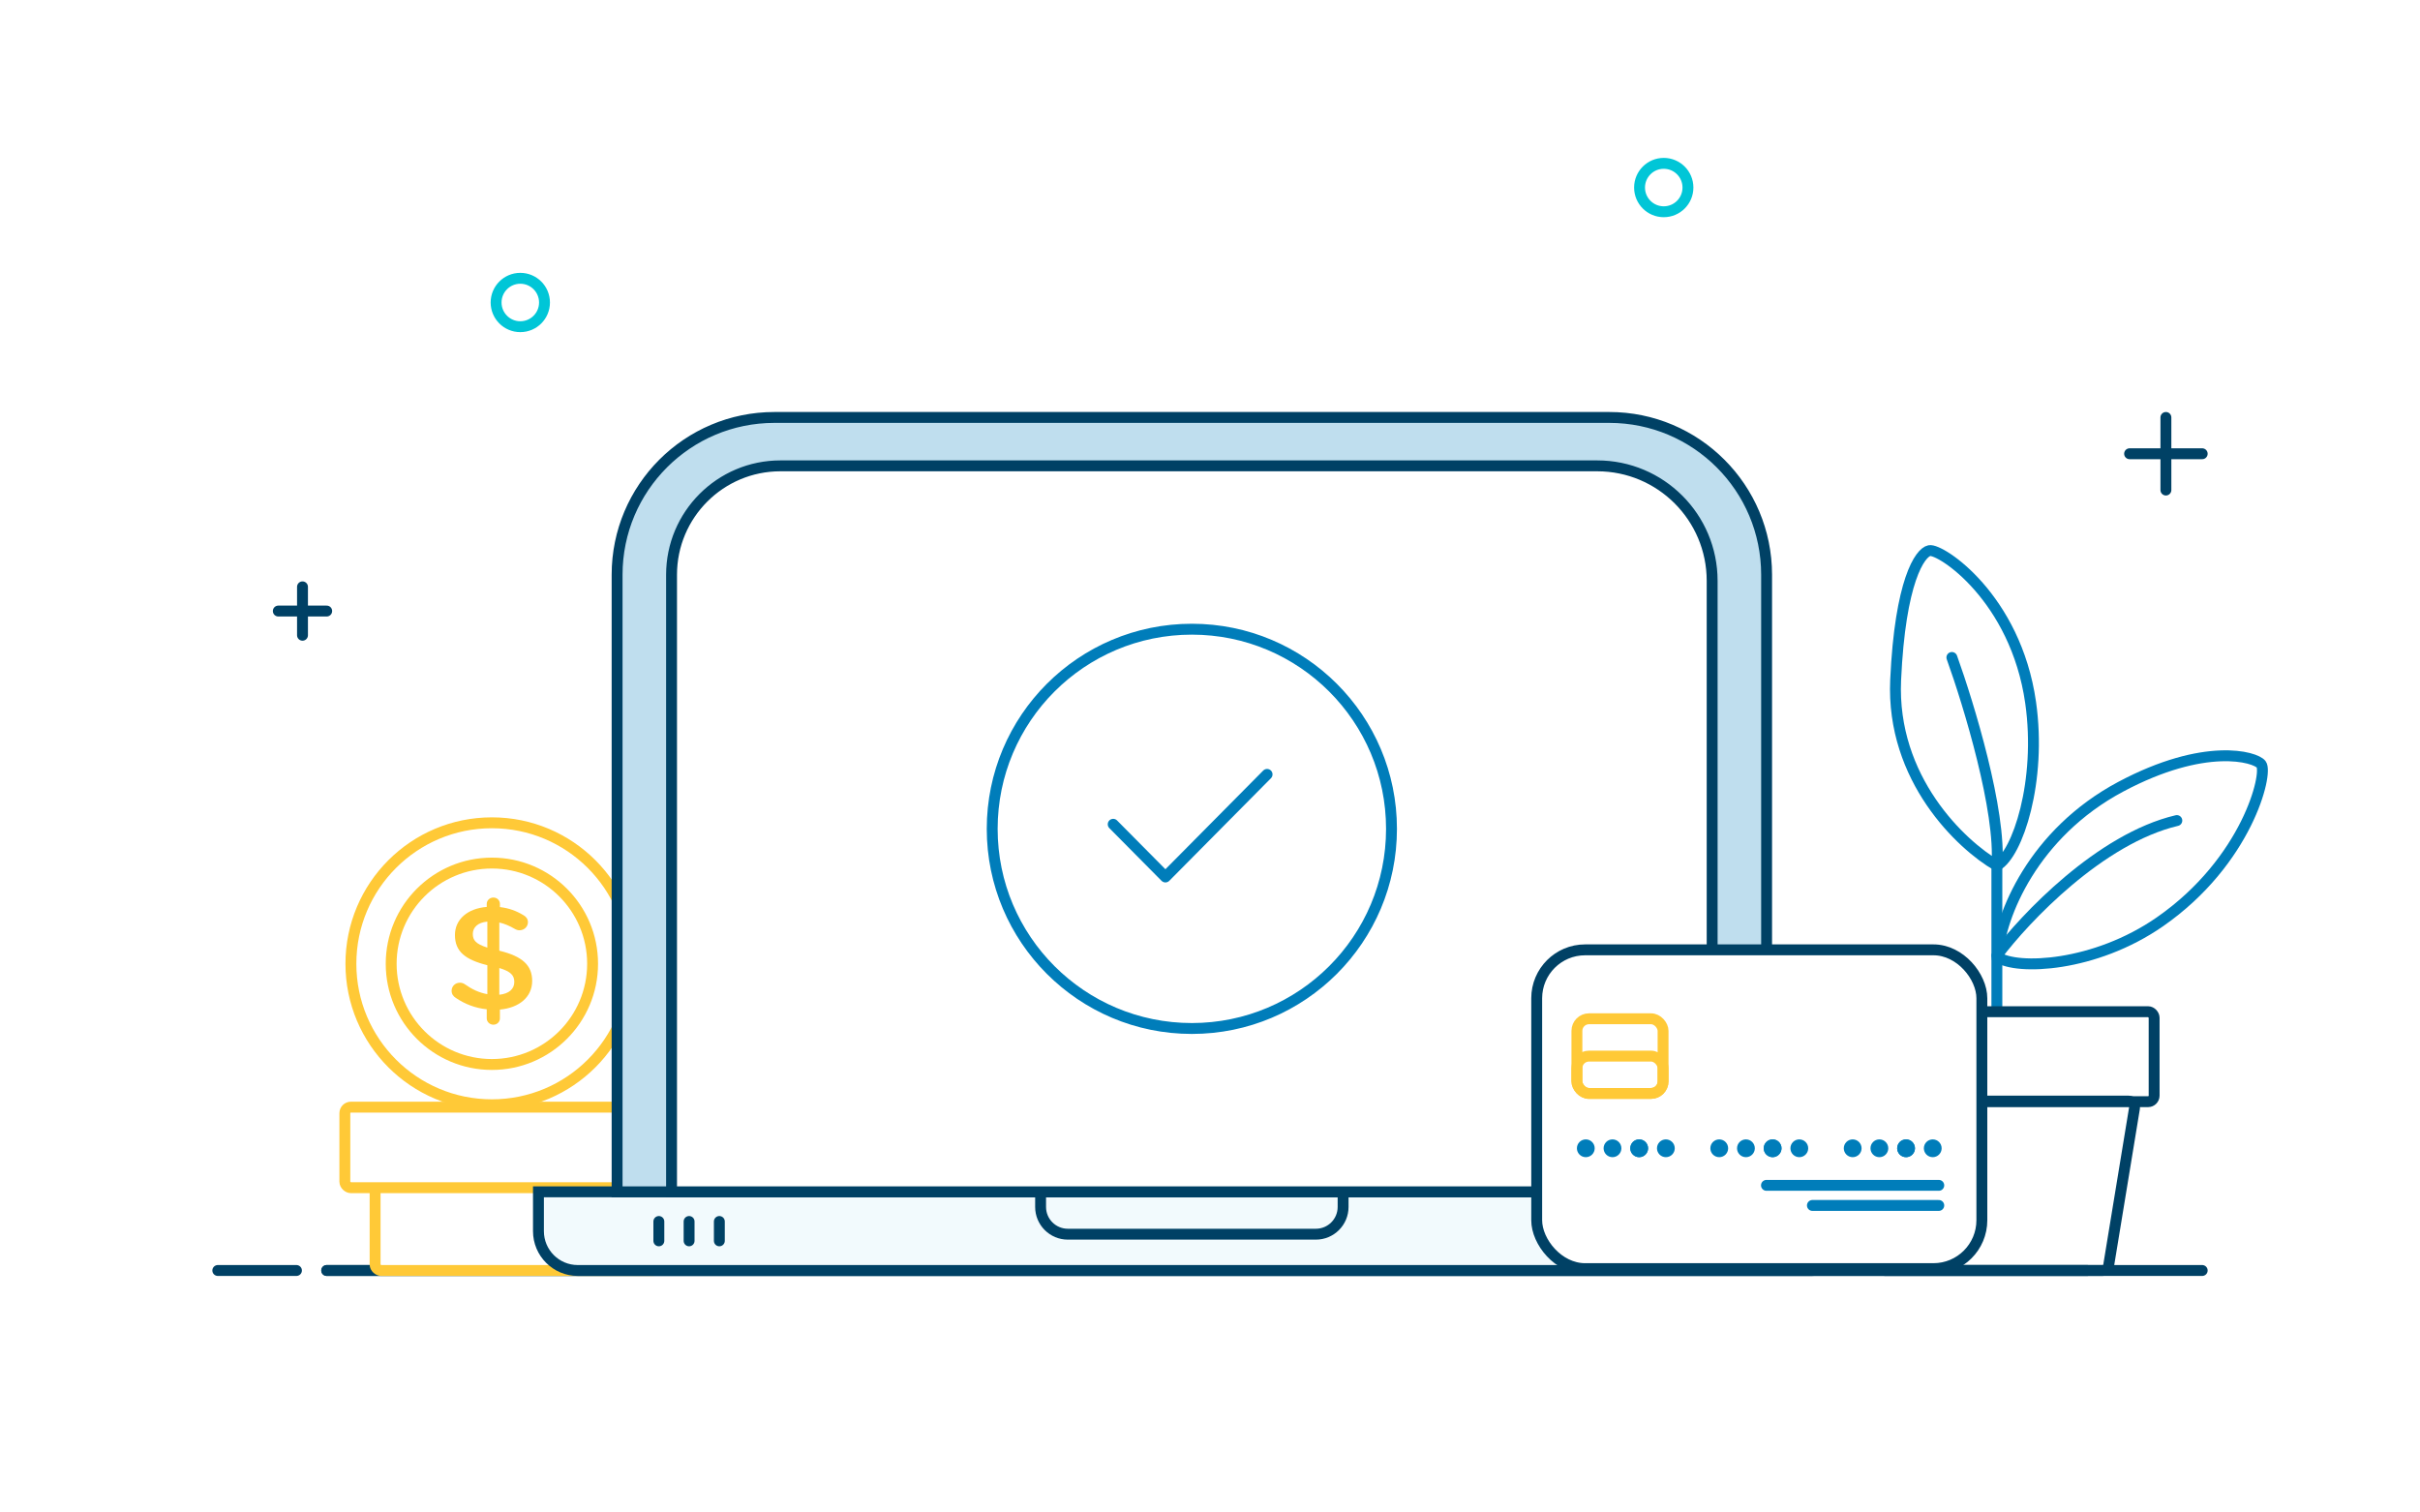 <svg width="400" height="250" viewBox="0 0 400 250" fill="none" xmlns="http://www.w3.org/2000/svg">
<rect width="400" height="250" fill="white"/>
<path d="M364 210L54 210" stroke="#004165" stroke-width="1.8" stroke-linecap="round" stroke-linejoin="round"/>
<path d="M49 210H36" stroke="#004165" stroke-width="1.8" stroke-linecap="round" stroke-linejoin="round"/>
<path d="M345 210L54 210" stroke="#004165" stroke-width="1.8" stroke-linecap="round" stroke-linejoin="round"/>
<path d="M330.061 166.306V143.067" stroke="#007DBA" stroke-width="1.8" stroke-linecap="round"/>
<path d="M330.062 143.067C324.174 139.658 312.586 128.752 313.33 112.392C314.073 96.032 317.358 91.322 318.907 91.012C320.766 90.64 333.163 98.783 335.639 116.11C337.498 129.124 333.47 141.208 330.062 143.067ZM330.062 143.067C330.805 134.143 325.414 116.42 322.625 108.674" stroke="#007DBA" stroke-width="1.8" stroke-linecap="round"/>
<path d="M350.511 130.053C336.061 137.76 330.553 151.386 330.149 158.177C333.34 160.388 346.223 159.864 357.018 152.362C371.392 142.374 374.916 127.83 373.75 126.335C372.778 125.09 364.455 122.617 350.511 130.053Z" stroke="#007DBA" stroke-width="1.8" stroke-linecap="round"/>
<path d="M330.061 157.94C334.709 151.743 347.165 138.605 359.807 135.631" stroke="#007DBA" stroke-width="1.8" stroke-linecap="round"/>
<path d="M307.149 183.13C307.07 182.531 307.536 182 308.14 182H351.822C352.439 182 352.909 182.553 352.809 183.162L348.538 209.162C348.458 209.645 348.041 210 347.551 210H311.557C311.055 210 310.631 209.628 310.566 209.13L307.149 183.13Z" stroke="#004165" stroke-width="1.8" stroke-linecap="round"/>
<rect x="304" y="167.223" width="52.055" height="14.873" rx="1" stroke="#004165" stroke-width="1.8" stroke-linecap="round"/>
<rect width="14" height="47" rx="1" transform="matrix(-1.19249e-08 -1 -1 1.19249e-08 109 210)" fill="white" stroke="#FFC937" stroke-width="1.8"/>
<rect width="13.317" height="46.609" rx="1" transform="matrix(-1.19249e-08 -1 -1 1.19249e-08 103.609 196.317)" fill="white" stroke="#FFC937" stroke-width="1.8"/>
<path d="M297 197H98H89V203.5C89 207.09 91.91 210 95.5 210H98H297H299.5C303.09 210 306 207.09 306 203.5V197H297Z" fill="#F2FAFD"/>
<path d="M98 197H306V203.5C306 207.09 303.09 210 299.5 210H98M297 197H89V203.5C89 207.09 91.91 210 95.5 210H297" stroke="#004165" stroke-width="1.8"/>
<path d="M172 197H222V199.5C222 201.985 219.985 204 217.5 204H176.5C174.015 204 172 201.985 172 199.5V197Z" stroke="#004165" stroke-width="1.8"/>
<line x1="108.9" y1="201.9" x2="108.9" y2="205.1" stroke="#004165" stroke-width="1.8" stroke-linecap="round" stroke-linejoin="round"/>
<line x1="113.9" y1="201.9" x2="113.9" y2="205.1" stroke="#004165" stroke-width="1.8" stroke-linecap="round" stroke-linejoin="round"/>
<line x1="118.9" y1="201.9" x2="118.9" y2="205.1" stroke="#004165" stroke-width="1.8" stroke-linecap="round" stroke-linejoin="round"/>
<line x1="269.9" y1="203.1" x2="285.1" y2="203.1" stroke="#004165" stroke-width="1.8" stroke-linecap="round" stroke-linejoin="round"/>
<circle r="23.304" transform="matrix(-1 0 0 1 81.305 159.304)" fill="white" stroke="#FFC937" stroke-width="1.8"/>
<circle cx="81.304" cy="159.304" r="16.646" fill="white" stroke="#FFC937" stroke-width="1.8"/>
<path fill-rule="evenodd" clip-rule="evenodd" d="M80.453 149.397C80.453 148.815 80.954 148.354 81.555 148.354C82.156 148.354 82.631 148.815 82.631 149.397V149.932C84.108 150.101 85.359 150.563 86.511 151.267C86.911 151.485 87.262 151.849 87.262 152.432C87.262 153.184 86.636 153.767 85.86 153.767C85.61 153.767 85.359 153.694 85.109 153.548C84.233 153.038 83.382 152.674 82.531 152.48V157.141C86.336 158.063 87.963 159.544 87.963 162.141C87.963 164.811 85.81 166.583 82.631 166.874V168.33C82.631 168.913 82.156 169.374 81.555 169.374C80.954 169.374 80.453 168.913 80.453 168.33V166.826C78.576 166.631 76.849 165.976 75.322 164.932C74.896 164.665 74.646 164.277 74.646 163.767C74.646 163.015 75.247 162.432 76.023 162.432C76.323 162.432 76.624 162.529 76.849 162.699C78.025 163.524 79.177 164.083 80.553 164.325V159.544C76.899 158.621 75.197 157.286 75.197 154.543C75.197 151.946 77.324 150.15 80.453 149.907V149.397ZM85.009 162.311C85.009 161.243 84.459 160.587 82.531 160.005V164.423C84.133 164.253 85.009 163.476 85.009 162.311ZM80.553 156.631C78.626 156.024 78.15 155.393 78.15 154.373C78.15 153.305 78.951 152.48 80.553 152.334V156.631Z" fill="#FFC937"/>
<path d="M102 95C102 80.641 113.641 69 128 69H266C280.359 69 292 80.641 292 95V197H102V95Z" fill="#BFDEEE" stroke="#004165" stroke-width="1.8"/>
<path d="M111 95C111 85.059 119.059 77 129 77H264C274.493 77 283 85.507 283 96V197H111V95Z" fill="white" stroke="#004165" stroke-width="1.8"/>
<rect x="254" y="157" width="73.58" height="52.693" rx="8" fill="white" stroke="#004165" stroke-width="1.8" stroke-linecap="round" stroke-linejoin="round"/>
<path d="M299.572 199.249L320.459 199.249" stroke="#007DBA" stroke-width="1.8" stroke-linecap="round" stroke-linejoin="round"/>
<path d="M291.977 195.926H320.459" stroke="#007DBA" stroke-width="1.8" stroke-linecap="round" stroke-linejoin="round"/>
<rect x="260.646" y="168.393" width="14.241" height="12.342" rx="2" fill="white" stroke="#FFC937" stroke-width="1.8"/>
<circle cx="262.116" cy="189.801" r="1.47" fill="#007DBA"/>
<circle cx="266.528" cy="189.801" r="1.47" fill="#007DBA"/>
<circle cx="270.939" cy="189.801" r="1.47" fill="#007DBA"/>
<circle cx="270.939" cy="189.801" r="1.47" fill="#007DBA"/>
<circle cx="275.35" cy="189.801" r="1.47" fill="#007DBA"/>
<circle cx="306.229" cy="189.801" r="1.47" fill="#007DBA"/>
<circle cx="310.641" cy="189.801" r="1.47" fill="#007DBA"/>
<circle cx="315.052" cy="189.801" r="1.47" fill="#007DBA"/>
<circle cx="315.052" cy="189.801" r="1.47" fill="#007DBA"/>
<circle cx="319.463" cy="189.801" r="1.47" fill="#007DBA"/>
<circle cx="284.173" cy="189.801" r="1.47" fill="#007DBA"/>
<circle cx="288.584" cy="189.801" r="1.47" fill="#007DBA"/>
<circle cx="292.996" cy="189.801" r="1.47" fill="#007DBA"/>
<circle cx="292.996" cy="189.801" r="1.47" fill="#007DBA"/>
<circle cx="297.407" cy="189.801" r="1.47" fill="#007DBA"/>
<rect x="260.646" y="174.564" width="14.241" height="6.171" rx="2" stroke="#FFC937" stroke-width="1.8"/>
<path fill-rule="evenodd" clip-rule="evenodd" d="M164 137C164 118.775 178.775 104 197 104C215.225 104 230 118.775 230 137C230 155.225 215.225 170 197 170C178.775 170 164 155.225 164 137Z" fill="white" stroke="#007DBA" stroke-width="1.8" stroke-linecap="round" stroke-linejoin="round"/>
<path d="M184 136.247L192.631 144.956L209.435 128" stroke="#007DBA" stroke-width="1.8" stroke-linecap="round" stroke-linejoin="round"/>
<path fill-rule="evenodd" clip-rule="evenodd" d="M90 50C90 52.209 88.21 54 86 54C83.791 54 82 52.209 82 50C82 47.79 83.791 46 86 46C88.21 46 90 47.79 90 50Z" stroke="#00C6D7" stroke-width="1.8" stroke-linecap="round" stroke-linejoin="round"/>
<path d="M358 69V81" stroke="#004165" stroke-width="1.8" stroke-linecap="round" stroke-linejoin="round"/>
<path d="M364 75H352" stroke="#004165" stroke-width="1.8" stroke-linecap="round" stroke-linejoin="round"/>
<path d="M50 105V97" stroke="#004165" stroke-width="1.8" stroke-linecap="round" stroke-linejoin="round"/>
<path d="M54 101H46" stroke="#004165" stroke-width="1.8" stroke-linecap="round" stroke-linejoin="round"/>
<path fill-rule="evenodd" clip-rule="evenodd" d="M279 31C279 33.209 277.21 35 275 35C272.791 35 271 33.209 271 31C271 28.79 272.791 27 275 27C277.21 27 279 28.79 279 31Z" stroke="#00C6D7" stroke-width="1.8" stroke-linecap="round" stroke-linejoin="round"/>
</svg>
